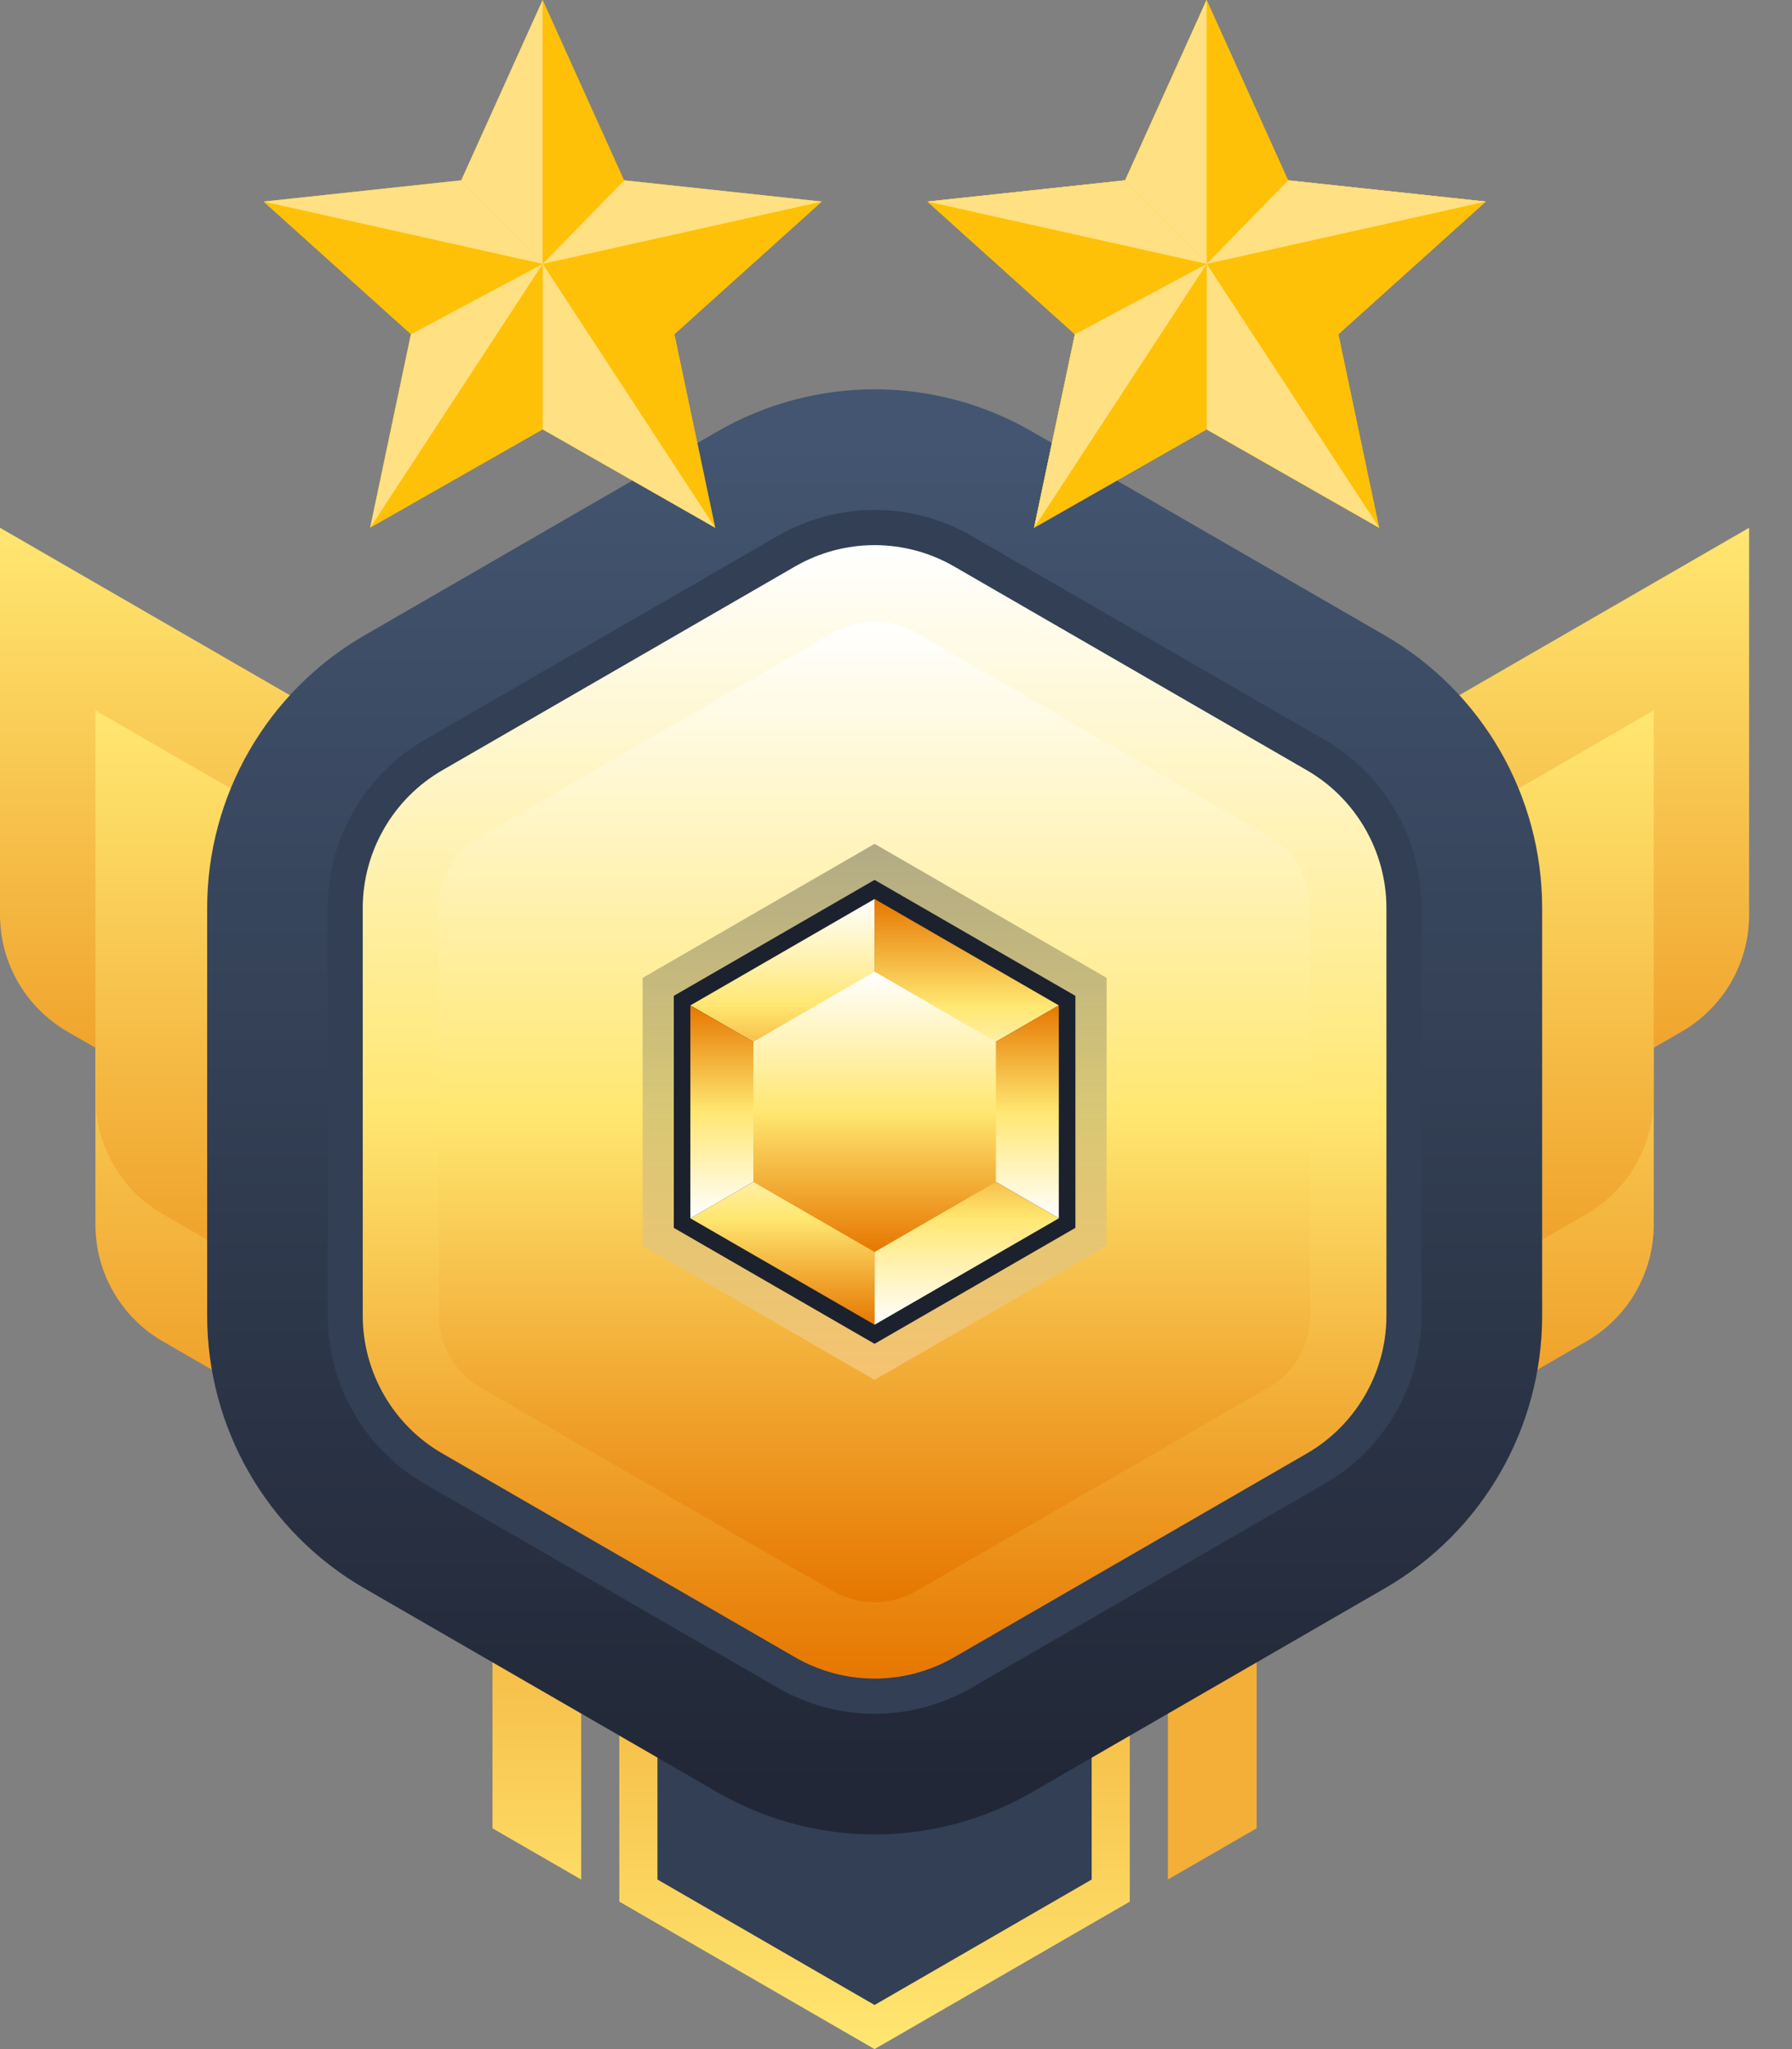 <svg width="28" height="32" viewBox="0 0 28 32" fill="none" xmlns="http://www.w3.org/2000/svg">
<rect x="0" y="0" width="28" height="32" fill="#808080" stroke="none"/>
<path d="M7.695 28.552L9.081 29.352V17.363H7.695V28.552Z" fill="url(#paint0_linear_45_1814)"/>
<path d="M18.248 17.363V29.352L19.635 28.552V17.363H18.248Z" fill="url(#paint1_linear_45_1814)"/>
<path d="M9.677 17.363V29.697L13.665 32L17.653 29.697V17.363H9.677Z" fill="url(#paint2_linear_45_1814)"/>
<path d="M10.273 29.352V17.96H17.057V29.352L13.665 31.311L10.273 29.352Z" fill="#323F54"/>
<path d="M2.544 20.948L12.524 26.71V19.45L1.491 13.081V19.125C1.491 19.877 1.893 20.572 2.545 20.949L2.544 20.948Z" fill="url(#paint3_linear_45_1814)"/>
<path d="M14.806 19.451V26.711L24.786 20.949C25.438 20.572 25.84 19.878 25.84 19.124V13.081L14.806 19.451Z" fill="url(#paint4_linear_45_1814)"/>
<path d="M1.052 16.109L11.033 21.871V14.613L0 8.242V14.285C0 15.037 0.401 15.733 1.053 16.109H1.052Z" fill="url(#paint5_linear_45_1814)"/>
<path d="M16.296 14.613V21.872L26.277 16.11C26.929 15.734 27.33 15.039 27.33 14.286V8.242L16.296 14.612V14.613Z" fill="url(#paint6_linear_45_1814)"/>
<path d="M2.544 18.961L12.524 24.723V17.464L1.491 11.094V17.137C1.491 17.889 1.893 18.585 2.545 18.962L2.544 18.961Z" fill="url(#paint7_linear_45_1814)"/>
<path d="M14.806 17.464V24.724L24.786 18.962C25.438 18.585 25.84 17.89 25.84 17.137V11.094L14.806 17.464Z" fill="url(#paint8_linear_45_1814)"/>
<path d="M23.154 20.547V14.18C23.154 12.76 22.397 11.447 21.166 10.738L15.654 7.555C14.424 6.844 12.909 6.844 11.679 7.555L6.166 10.738C4.936 11.448 4.179 12.76 4.179 14.18V20.547C4.179 21.967 4.936 23.279 6.166 23.989L11.679 27.172C12.909 27.883 14.424 27.883 15.654 27.172L21.166 23.989C22.397 23.279 23.154 21.967 23.154 20.547Z" fill="#323F54"/>
<path d="M23.154 20.547V14.18C23.154 12.76 22.397 11.447 21.166 10.738L15.654 7.555C14.424 6.844 12.909 6.844 11.679 7.555L6.166 10.738C4.936 11.448 4.179 12.76 4.179 14.18V20.547C4.179 21.967 4.936 23.279 6.166 23.989L11.679 27.172C12.909 27.883 14.424 27.883 15.654 27.172L21.166 23.989C22.397 23.279 23.154 21.967 23.154 20.547Z" stroke="url(#paint9_linear_45_1814)" stroke-width="1.884" stroke-miterlimit="10"/>
<path d="M13.665 26.214C13.23 26.214 12.801 26.099 12.423 25.881L6.911 22.698C6.144 22.256 5.668 21.431 5.668 20.547V14.18C5.668 13.296 6.144 12.471 6.911 12.029L12.423 8.846C12.801 8.628 13.23 8.513 13.665 8.513C14.101 8.513 14.531 8.628 14.908 8.846L20.42 12.029C21.186 12.471 21.663 13.296 21.663 14.18V20.547C21.663 21.431 21.186 22.256 20.42 22.698L14.908 25.881C14.531 26.099 14.101 26.214 13.665 26.214Z" fill="url(#paint10_linear_45_1814)"/>
<path style="mix-blend-mode:screen" d="M13.665 25.022C13.438 25.022 13.215 24.962 13.019 24.849L7.506 21.666C7.108 21.435 6.86 21.007 6.86 20.547V14.18C6.86 13.72 7.108 13.292 7.506 13.061L13.019 9.878C13.215 9.765 13.438 9.705 13.665 9.705C13.891 9.705 14.114 9.765 14.311 9.878L19.824 13.061C20.223 13.291 20.47 13.72 20.47 14.18V20.547C20.47 21.007 20.223 21.435 19.824 21.666L14.312 24.849C14.116 24.962 13.892 25.022 13.666 25.022H13.665Z" fill="url(#paint11_linear_45_1814)"/>
<path style="mix-blend-mode:multiply" opacity="0.3" d="M10.041 19.456V15.271L13.665 13.178L17.291 15.271V19.456L13.665 21.549L10.041 19.456Z" fill="url(#paint12_linear_45_1814)"/>
<path d="M10.528 19.175V15.552L13.665 13.741L16.803 15.552V19.175L13.665 20.986L10.528 19.175Z" fill="#1C212E"/>
<path d="M13.666 14.039L10.787 15.701L13.666 17.364V14.039Z" fill="url(#paint13_linear_45_1814)"/>
<path d="M13.665 17.363L16.544 15.701L13.665 14.039V17.363Z" fill="url(#paint14_linear_45_1814)"/>
<path d="M13.665 17.363L16.544 19.026V15.701L13.665 17.363Z" fill="url(#paint15_linear_45_1814)"/>
<path d="M13.665 17.363V20.688L16.544 19.026L13.665 17.363Z" fill="url(#paint16_linear_45_1814)"/>
<path d="M10.787 19.026L13.666 20.688V17.363L10.787 19.026Z" fill="url(#paint17_linear_45_1814)"/>
<path d="M13.666 17.363L10.787 15.701V19.026L13.666 17.363Z" fill="url(#paint18_linear_45_1814)"/>
<path d="M13.666 15.175L11.771 16.269V18.458L13.666 19.552L15.561 18.458V16.269L13.666 15.175Z" fill="url(#paint19_linear_45_1814)"/>
<path d="M8.48 7.62939e-05L9.752 2.816L12.842 3.148L10.539 5.22L11.176 8.242L8.48 6.706L5.783 8.242L6.42 5.22L4.117 3.148L7.207 2.816L8.48 7.62939e-05Z" fill="#FFC107"/>
<path d="M8.48 4.121L11.176 8.242L8.48 6.706V4.121Z" fill="#FFE082"/>
<path d="M8.48 4.121L5.784 8.242L6.421 5.22L8.48 4.121Z" fill="#FFE082"/>
<path d="M8.48 4.121L7.207 2.816L4.117 3.148L8.48 4.121Z" fill="#FFE082"/>
<path d="M8.48 4.121L9.753 2.816L12.843 3.148L8.48 4.121Z" fill="#FFE082"/>
<path d="M8.479 0L7.207 2.816L8.479 4.121V0Z" fill="#FFE082"/>
<path d="M18.853 5.34058e-05L20.126 2.816L23.216 3.148L20.912 5.22L21.549 8.242L18.853 6.706L16.157 8.242L16.794 5.22L14.49 3.148L17.58 2.816L18.853 5.34058e-05Z" fill="#FFC107"/>
<path d="M18.855 4.121L21.551 8.242L18.855 6.706V4.121Z" fill="#FFE082"/>
<path d="M18.855 4.121L16.158 8.242L16.796 5.22L18.855 4.121Z" fill="#FFE082"/>
<path d="M18.854 4.121L17.581 2.816L14.491 3.148L18.854 4.121Z" fill="#FFE082"/>
<path d="M18.855 4.121L20.127 2.816L23.217 3.148L18.855 4.121Z" fill="#FFE082"/>
<path d="M18.854 0L17.581 2.816L18.854 4.121V0Z" fill="#FFE082"/>
<path d="M18.853 5.34058e-05L20.126 2.816L23.216 3.148L20.912 5.22L21.549 8.242L18.853 6.706L16.157 8.242L16.794 5.22L14.49 3.148L17.58 2.816L18.853 5.34058e-05Z" fill="#FFC107"/>
<path d="M18.855 4.121L21.551 8.242L18.855 6.706V4.121Z" fill="#FFE082"/>
<path d="M18.855 4.121L16.158 8.242L16.796 5.22L18.855 4.121Z" fill="#FFE082"/>
<path d="M18.854 4.121L17.581 2.816L14.491 3.148L18.854 4.121Z" fill="#FFE082"/>
<path d="M18.855 4.121L20.127 2.816L23.217 3.148L18.855 4.121Z" fill="#FFE082"/>
<path d="M18.854 0L17.581 2.816L18.854 4.121V0Z" fill="#FFE082"/>
<defs>
<linearGradient id="paint0_linear_45_1814" x1="8.388" y1="30.78" x2="8.388" y2="17.363" gradientUnits="userSpaceOnUse">
<stop stop-color="#FFE771"/>
<stop offset="1" stop-color="#E67700"/>
</linearGradient>
<linearGradient id="paint1_linear_45_1814" x1="18.941" y1="5.339" x2="18.941" y2="5.339" gradientUnits="userSpaceOnUse">
<stop stop-color="#FFE771"/>
<stop offset="1" stop-color="#E67700"/>
</linearGradient>
<linearGradient id="paint2_linear_45_1814" x1="13.665" y1="32" x2="13.665" y2="17.363" gradientUnits="userSpaceOnUse">
<stop stop-color="#FFE771"/>
<stop offset="1" stop-color="#E67700"/>
</linearGradient>
<linearGradient id="paint3_linear_45_1814" x1="7.008" y1="13.081" x2="7.008" y2="26.711" gradientUnits="userSpaceOnUse">
<stop stop-color="#FFE771"/>
<stop offset="1" stop-color="#E67700"/>
</linearGradient>
<linearGradient id="paint4_linear_45_1814" x1="20.322" y1="13.081" x2="20.322" y2="26.711" gradientUnits="userSpaceOnUse">
<stop stop-color="#FFE771"/>
<stop offset="1" stop-color="#E67700"/>
</linearGradient>
<linearGradient id="paint5_linear_45_1814" x1="5.517" y1="8.242" x2="5.517" y2="21.871" gradientUnits="userSpaceOnUse">
<stop stop-color="#FFE771"/>
<stop offset="1" stop-color="#E67700"/>
</linearGradient>
<linearGradient id="paint6_linear_45_1814" x1="21.813" y1="8.242" x2="21.813" y2="21.871" gradientUnits="userSpaceOnUse">
<stop stop-color="#FFE771"/>
<stop offset="1" stop-color="#E67700"/>
</linearGradient>
<linearGradient id="paint7_linear_45_1814" x1="7.008" y1="11.094" x2="7.008" y2="24.724" gradientUnits="userSpaceOnUse">
<stop stop-color="#FFE771"/>
<stop offset="1" stop-color="#E67700"/>
</linearGradient>
<linearGradient id="paint8_linear_45_1814" x1="20.322" y1="11.094" x2="20.322" y2="24.724" gradientUnits="userSpaceOnUse">
<stop stop-color="#FFE771"/>
<stop offset="1" stop-color="#E67700"/>
</linearGradient>
<linearGradient id="paint9_linear_45_1814" x1="13.665" y1="6.873" x2="13.665" y2="27.854" gradientUnits="userSpaceOnUse">
<stop stop-color="#435570"/>
<stop offset="1" stop-color="#212736"/>
</linearGradient>
<linearGradient id="paint10_linear_45_1814" x1="13.665" y1="8.513" x2="13.665" y2="26.214" gradientUnits="userSpaceOnUse">
<stop stop-color="white"/>
<stop offset="0.5" stop-color="#FFE771"/>
<stop offset="1" stop-color="#E67700"/>
</linearGradient>
<linearGradient id="paint11_linear_45_1814" x1="13.665" y1="9.705" x2="13.665" y2="25.022" gradientUnits="userSpaceOnUse">
<stop stop-color="white"/>
<stop offset="0.5" stop-color="#FFE771"/>
<stop offset="1" stop-color="#E67700"/>
</linearGradient>
<linearGradient id="paint12_linear_45_1814" x1="13.665" y1="21.549" x2="13.665" y2="13.178" gradientUnits="userSpaceOnUse">
<stop stop-color="white"/>
<stop offset="1"/>
</linearGradient>
<linearGradient id="paint13_linear_45_1814" x1="12.227" y1="14.039" x2="12.227" y2="17.364" gradientUnits="userSpaceOnUse">
<stop stop-color="white"/>
<stop offset="0.5" stop-color="#FFE771"/>
<stop offset="1" stop-color="#E67700"/>
</linearGradient>
<linearGradient id="paint14_linear_45_1814" x1="15.105" y1="17.363" x2="15.105" y2="14.039" gradientUnits="userSpaceOnUse">
<stop stop-color="white"/>
<stop offset="0.5" stop-color="#FFE771"/>
<stop offset="1" stop-color="#E67700"/>
</linearGradient>
<linearGradient id="paint15_linear_45_1814" x1="15.105" y1="19.026" x2="15.105" y2="15.701" gradientUnits="userSpaceOnUse">
<stop stop-color="white"/>
<stop offset="0.5" stop-color="#FFE771"/>
<stop offset="1" stop-color="#E67700"/>
</linearGradient>
<linearGradient id="paint16_linear_45_1814" x1="15.105" y1="20.688" x2="15.105" y2="17.363" gradientUnits="userSpaceOnUse">
<stop stop-color="white"/>
<stop offset="0.5" stop-color="#FFE771"/>
<stop offset="1" stop-color="#E67700"/>
</linearGradient>
<linearGradient id="paint17_linear_45_1814" x1="12.227" y1="17.363" x2="12.227" y2="20.688" gradientUnits="userSpaceOnUse">
<stop stop-color="white"/>
<stop offset="0.5" stop-color="#FFE771"/>
<stop offset="1" stop-color="#E67700"/>
</linearGradient>
<linearGradient id="paint18_linear_45_1814" x1="12.227" y1="19.026" x2="12.227" y2="15.701" gradientUnits="userSpaceOnUse">
<stop stop-color="white"/>
<stop offset="0.5" stop-color="#FFE771"/>
<stop offset="1" stop-color="#E67700"/>
</linearGradient>
<linearGradient id="paint19_linear_45_1814" x1="13.666" y1="15.175" x2="13.666" y2="19.552" gradientUnits="userSpaceOnUse">
<stop stop-color="white"/>
<stop offset="0.5" stop-color="#FFE771"/>
<stop offset="1" stop-color="#E67700"/>
</linearGradient>
</defs>
</svg>
